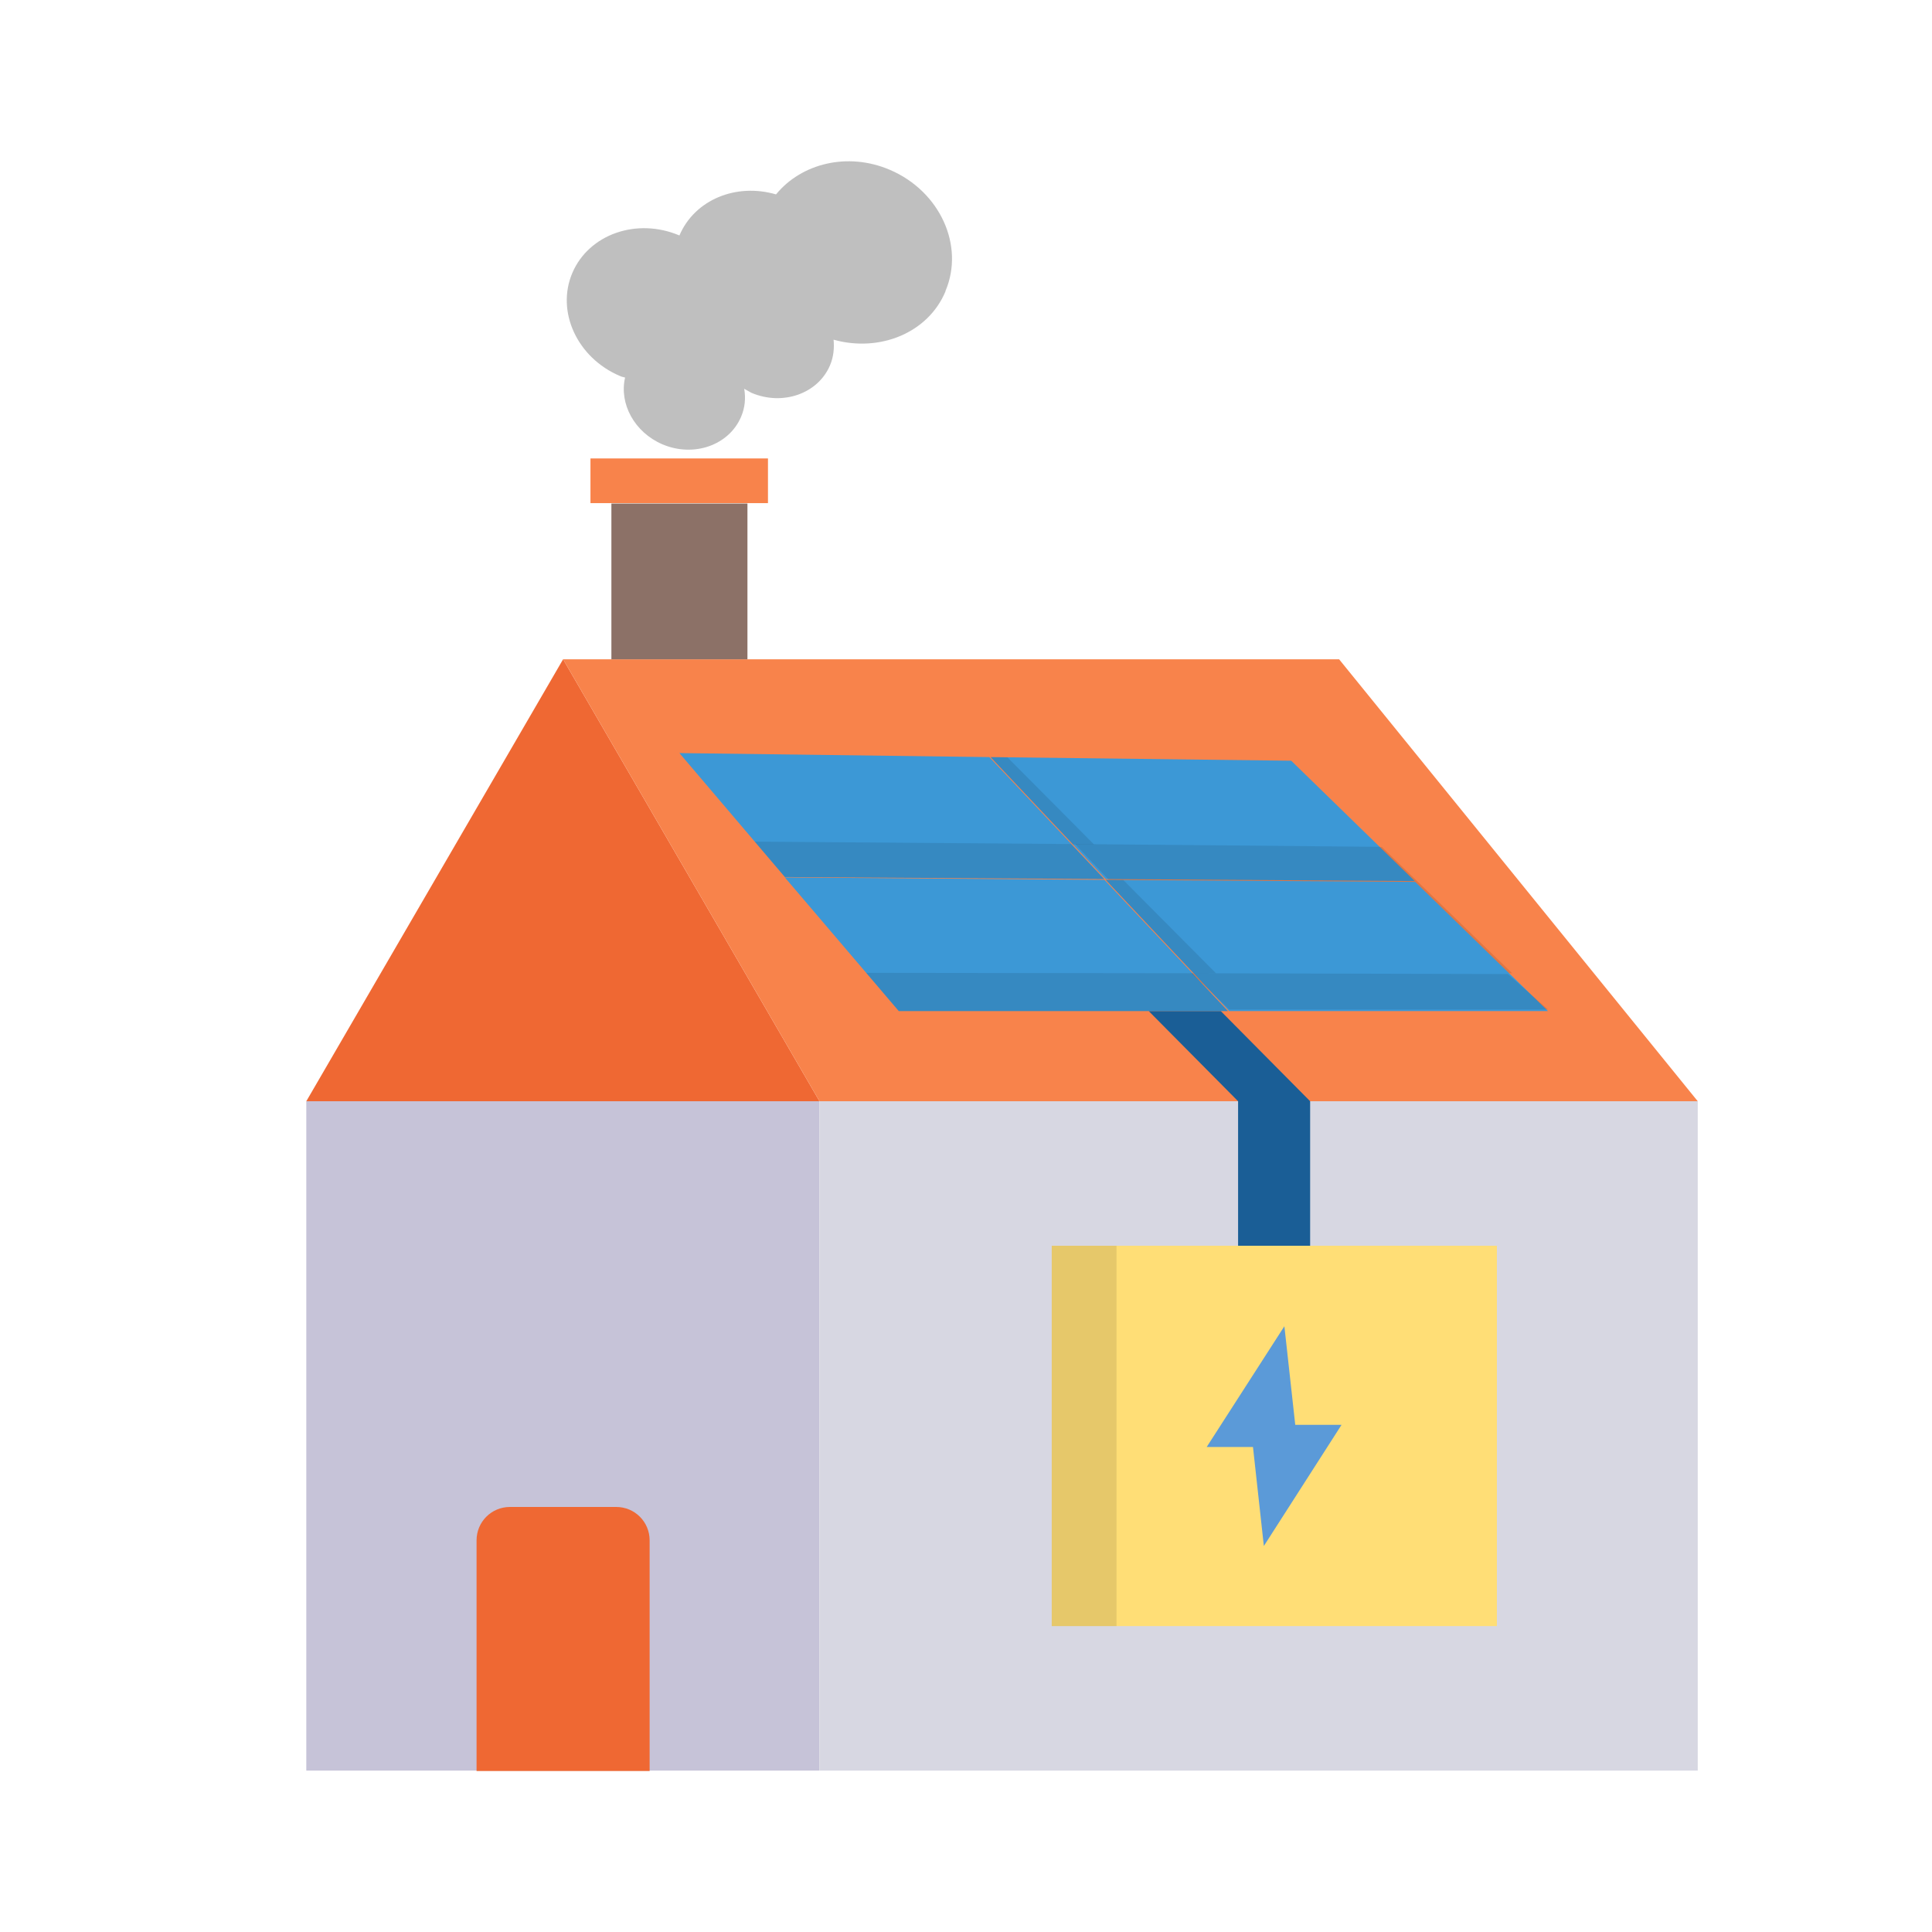 <?xml version="1.0" encoding="UTF-8"?>
<svg id="Layer_2" data-name="Layer 2" xmlns="http://www.w3.org/2000/svg" xmlns:xlink="http://www.w3.org/1999/xlink" viewBox="0 0 48 48">
  <defs>
    <style>
      .cls-1 {
        fill: #d7d7e2;
      }

      .cls-2 {
        fill: #8c7167;
      }

      .cls-3 {
        fill: #ef6833;
      }

      .cls-4 {
        fill: #bfbfbf;
      }

      .cls-5 {
        clip-path: url(#clippath-2);
      }

      .cls-6 {
        fill: #1a5e96;
      }

      .cls-7 {
        clip-path: url(#clippath-1);
      }

      .cls-8 {
        clip-path: url(#clippath-4);
      }

      .cls-9 {
        fill: #ffde76;
      }

      .cls-10 {
        fill: #c6c3d8;
      }

      .cls-11 {
        opacity: .1;
      }

      .cls-12 {
        clip-path: url(#clippath);
      }

      .cls-13 {
        fill: none;
      }

      .cls-14 {
        fill: #5b9ad8;
      }

      .cls-15 {
        clip-path: url(#clippath-3);
      }

      .cls-16 {
        fill: #f8834b;
      }

      .cls-17 {
        clip-path: url(#clippath-5);
      }

      .cls-18 {
        fill: #3c98d6;
      }
    </style>
    <clipPath id="clippath">
      <rect class="cls-13" width="48" height="48"/>
    </clipPath>
    <clipPath id="clippath-1">
      <rect class="cls-9" x="26.13" y="30.95" width="11.06" height="9.45"/>
    </clipPath>
    <clipPath id="clippath-2">
      <polygon class="cls-18" points="27.44 21.84 19.5 21.79 16.88 18.71 24.58 18.81 27.44 21.84"/>
    </clipPath>
    <clipPath id="clippath-3">
      <polygon class="cls-18" points="35.15 21.89 27.47 21.84 24.61 18.81 32.08 18.9 35.15 21.89"/>
    </clipPath>
    <clipPath id="clippath-4">
      <polygon class="cls-18" points="30.51 25.12 22.33 25.12 19.5 21.8 27.44 21.86 30.51 25.12"/>
    </clipPath>
    <clipPath id="clippath-5">
      <polygon class="cls-18" points="38.46 25.12 30.54 25.12 27.47 21.86 35.16 21.91 38.46 25.12"/>
    </clipPath>
  </defs>
  <g id="Layer_1-2" data-name="Layer 1">
    <g class="cls-12">
      <g>
        <rect class="cls-10" x="7.61" y="27.36" width="12.75" height="16.63"/>
        <rect class="cls-1" x="20.36" y="27.36" width="21.82" height="16.63"/>
        <path class="cls-3" d="m12.67,37.44h2.64c.46,0,.83.37.83.83v5.73h-4.3v-5.73c0-.46.37-.83.83-.83Z"/>
        <polygon class="cls-3" points="7.61 27.36 13.99 16.38 20.36 27.36 7.61 27.36"/>
        <polygon class="cls-16" points="13.99 16.38 33.27 16.38 42.18 27.36 20.36 27.36 13.99 16.38"/>
        <g>
          <rect class="cls-9" x="26.13" y="30.95" width="11.06" height="9.45"/>
          <g class="cls-7">
            <rect class="cls-11" x="23.49" y="29.3" width="4.25" height="12.65"/>
          </g>
        </g>
        <polygon class="cls-14" points="33.33 35.4 32.2 35.4 32.18 35.4 31.91 32.95 29.98 35.95 31.11 35.95 31.13 35.95 31.4 38.41 33.33 35.4"/>
        <rect class="cls-6" x="30.76" y="27.36" width="1.79" height="3.59"/>
        <polygon class="cls-6" points="32.55 27.36 30.76 27.36 28.54 25.12 30.33 25.12 32.55 27.36"/>
        <g>
          <g>
            <polygon class="cls-18" points="27.44 21.84 19.5 21.79 16.88 18.71 24.58 18.81 27.44 21.84"/>
            <g class="cls-5">
              <polygon class="cls-11" points="29.62 24.17 21.51 24.15 18.74 20.91 26.61 20.97 29.62 24.17"/>
            </g>
          </g>
          <g>
            <polygon class="cls-18" points="35.15 21.89 27.47 21.84 24.61 18.81 32.08 18.9 35.15 21.89"/>
            <g class="cls-15">
              <polygon class="cls-11" points="27.18 20.98 19.46 20.97 17.04 17.86 24.18 17.96 27.18 20.98"/>
            </g>
          </g>
          <polygon class="cls-11" points="37.57 24.18 29.72 24.17 26.71 20.97 34.33 21.04 37.57 24.18"/>
          <g>
            <polygon class="cls-18" points="30.51 25.12 22.33 25.12 19.5 21.8 27.44 21.86 30.51 25.12"/>
            <g class="cls-8">
              <polygon class="cls-11" points="32.86 27.62 24.49 27.66 21.51 24.17 29.62 24.18 32.86 27.62"/>
            </g>
          </g>
          <g>
            <polygon class="cls-18" points="38.46 25.12 30.54 25.12 27.47 21.86 35.16 21.91 38.46 25.12"/>
            <g class="cls-17">
              <polygon class="cls-11" points="30.21 24.18 22.25 24.23 19.64 20.89 27 20.95 30.21 24.18"/>
            </g>
          </g>
          <polygon class="cls-11" points="38.46 25.08 30.54 25.08 29.6 24.18 37.46 24.2 38.46 25.08"/>
        </g>
        <rect class="cls-2" x="15.19" y="12.51" width="3.38" height="3.87"/>
        <rect class="cls-16" x="14.67" y="11.39" width="4.41" height="1.11"/>
        <path class="cls-4" d="m23.49,7.23c.48-1.13-.14-2.48-1.38-3.01-1.05-.45-2.2-.16-2.83.61-.99-.29-2.02.13-2.4,1.02-1.06-.45-2.25-.03-2.66.93s.12,2.11,1.18,2.56c.04.02.09.03.13.04-.15.65.23,1.36.93,1.66.78.33,1.65.02,1.95-.68.1-.23.12-.47.08-.7.06.03.12.07.18.1.78.33,1.65.02,1.95-.68.09-.21.11-.43.09-.64,1.15.32,2.35-.17,2.78-1.2Z"/>
      </g>
    </g>
  </g>
</svg>